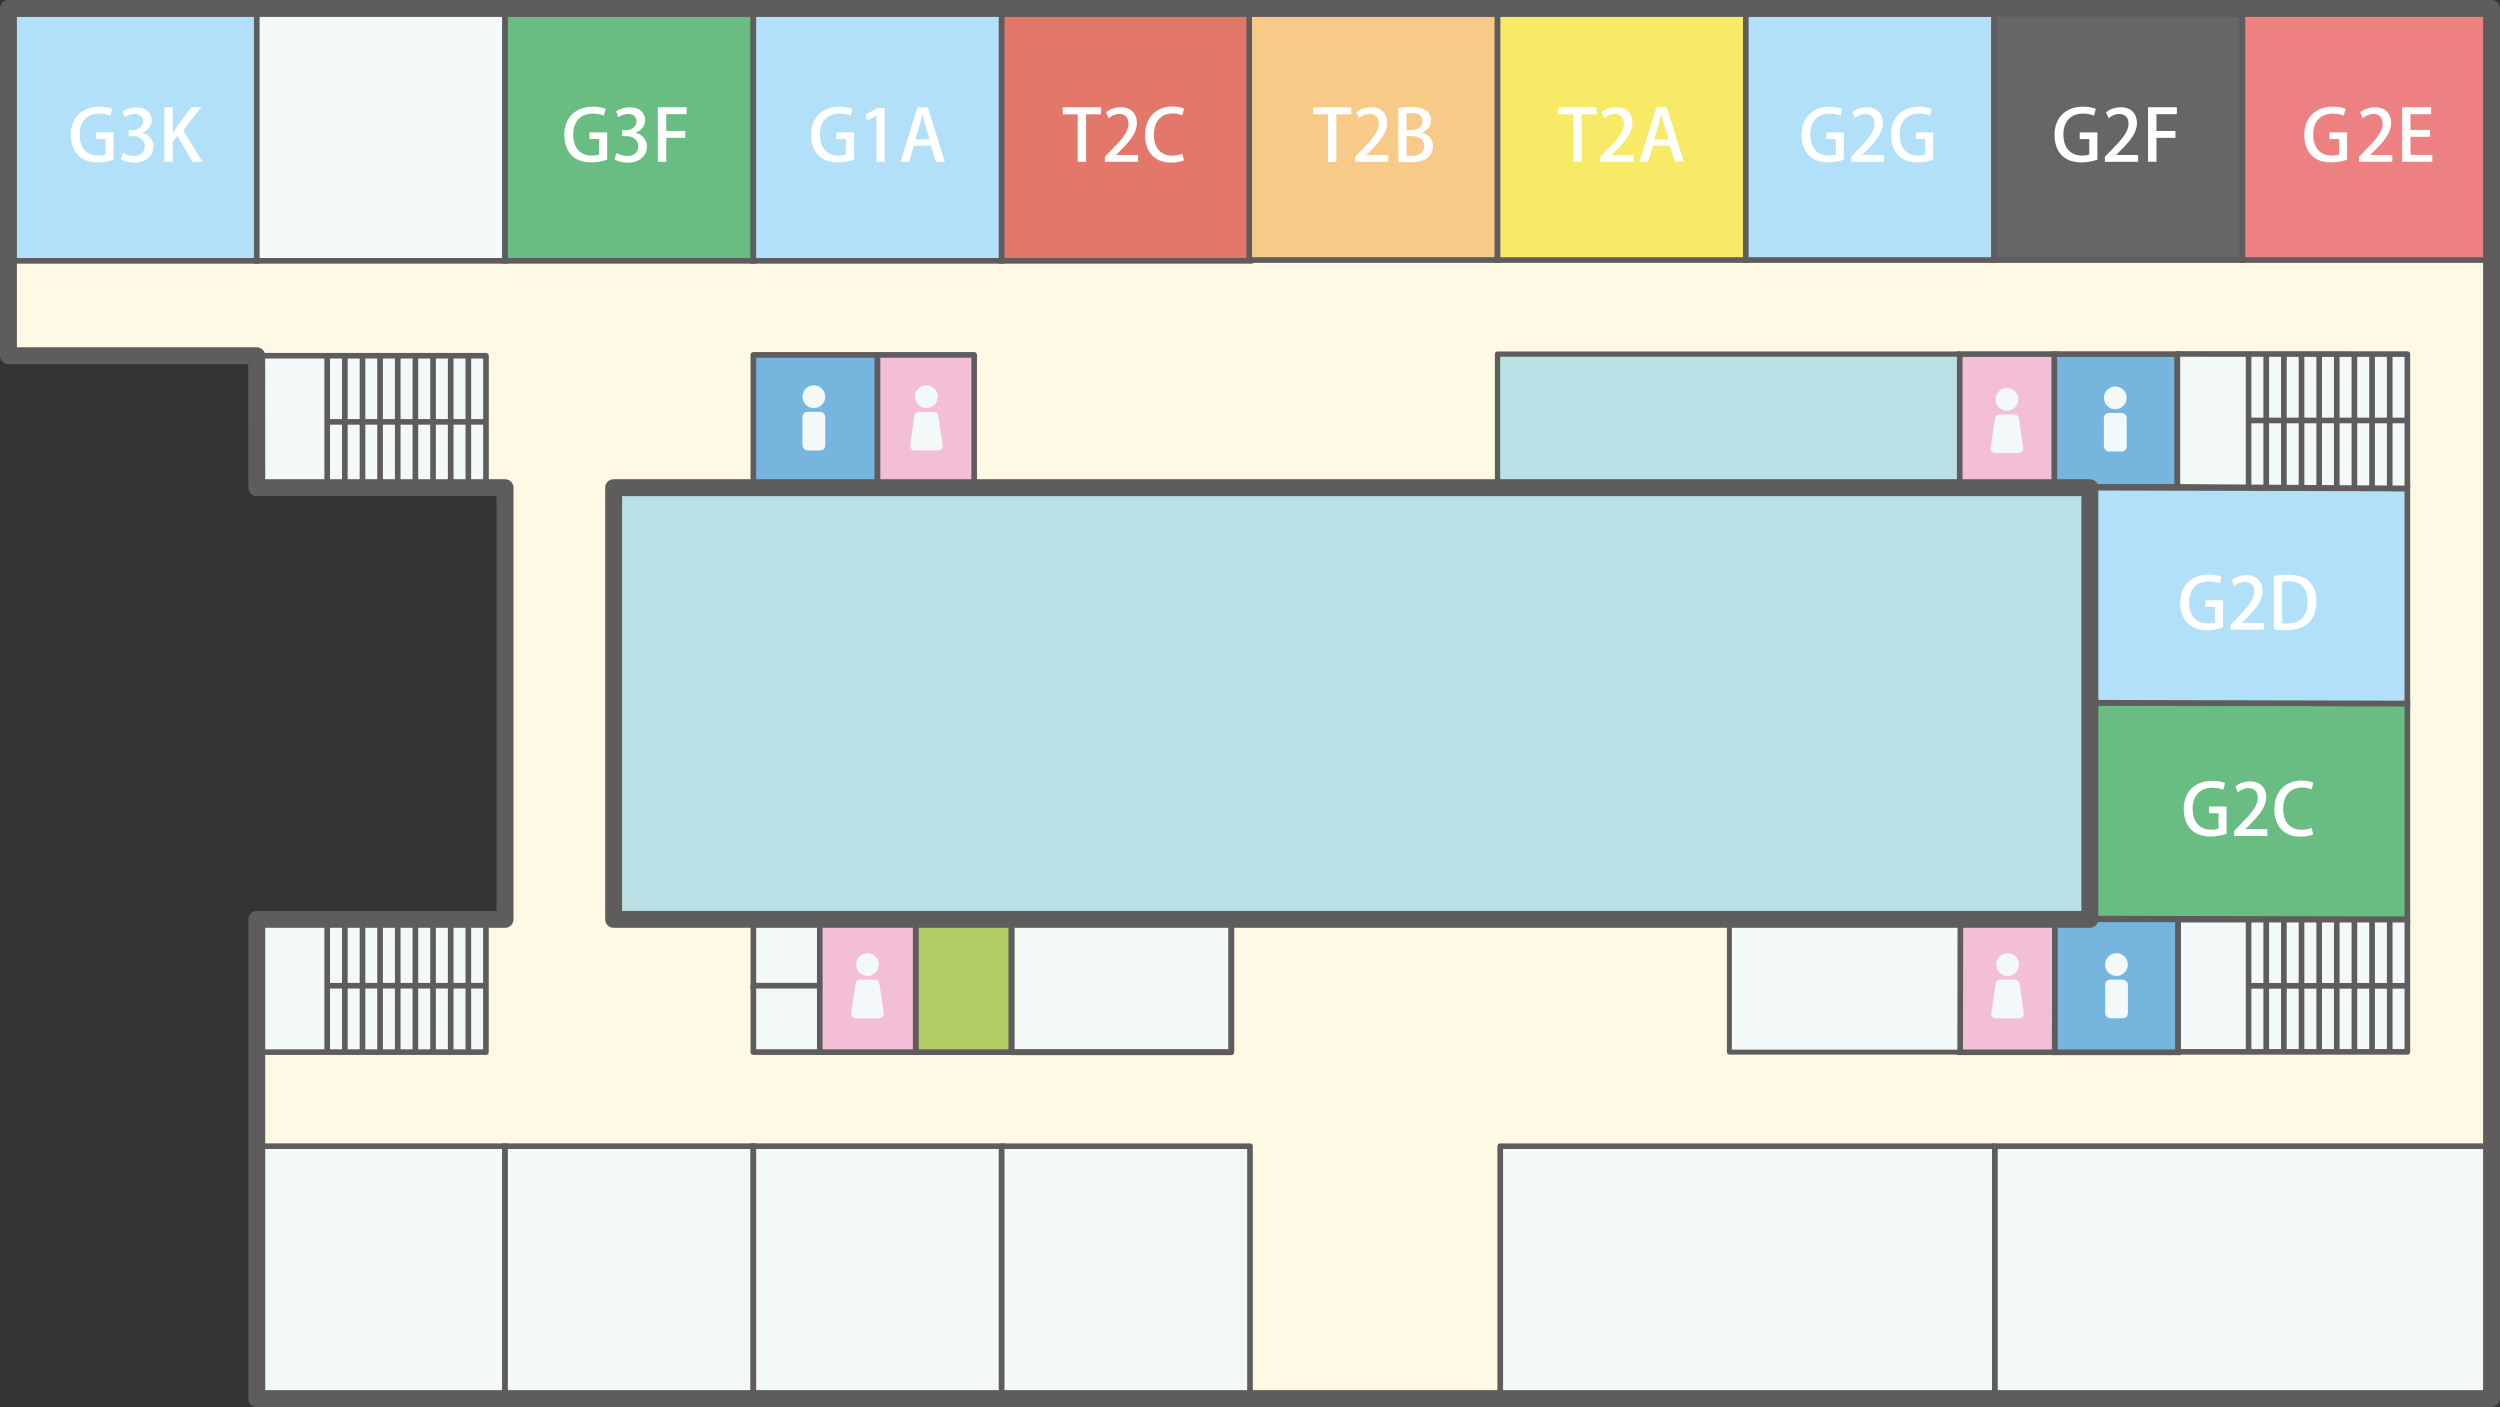 <?xml version="1.0" encoding="UTF-8"?><svg id="_レイヤー_2" xmlns="http://www.w3.org/2000/svg" viewBox="0 0 443.38 249.54"><rect x="0" y="0" width="443.38" height="249.54" fill="#333333" stroke="none"/><defs><style>.cls-1,.cls-2,.cls-3,.cls-4,.cls-5,.cls-6,.cls-7,.cls-8,.cls-9,.cls-10,.cls-11,.cls-12,.cls-13,.cls-14,.cls-15,.cls-16,.cls-17,.cls-18,.cls-19,.cls-20,.cls-21,.cls-22,.cls-23,.cls-24,.cls-25,.cls-26,.cls-27{stroke:#5e5c5c;}.cls-1,.cls-3,.cls-4,.cls-5,.cls-6,.cls-8,.cls-11,.cls-15,.cls-16,.cls-26{stroke-linejoin:round;}.cls-1,.cls-5,.cls-6,.cls-18,.cls-28,.cls-26{fill:#f3f9f8;}.cls-2,.cls-29,.cls-25{fill:#fff;}.cls-3,.cls-22{fill:#f2bfd7;}.cls-30{fill:#fef9e4;}.cls-4{stroke-width:.94px;}.cls-4,.cls-8{fill:#bbe1e7;}.cls-5,.cls-16,.cls-19,.cls-20,.cls-25{stroke-width:1px;}.cls-6{stroke-width:1.07px;}.cls-7{fill:#b2e0f8;}.cls-8,.cls-11{stroke-width:3px;}.cls-9,.cls-23{fill:#69bd83;}.cls-10{fill:#666;}.cls-10,.cls-12,.cls-14,.cls-17,.cls-23,.cls-24{stroke-miterlimit:10;}.cls-11,.cls-16,.cls-19,.cls-21{fill:none;}.cls-12{fill:#f7ca88;}.cls-13,.cls-15{fill:#76b5de;}.cls-14{fill:#e3776a;}.cls-17{fill:#ed8182;}.cls-20{fill:#5e5c5c;}.cls-24{fill:#f7ea67;}.cls-26{stroke-width:.88px;}.cls-27{fill:#b2ce65;}</style></defs><g id="map"><g id="_3F"><polygon class="cls-30" points="1.36 1.36 1.36 62.95 45.39 62.95 45.39 86.35 86.05 86.35 89.43 86.35 89.43 162.91 86.05 162.91 45.39 162.91 45.39 186.46 45.39 247.9 441.74 247.9 441.74 1.36 1.36 1.36"/><rect class="cls-1" x="266.07" y="203.28" width="87.73" height="44.76"/><rect class="cls-18" x="353.8" y="203.28" width="88.08" height="44.76"/><rect class="cls-18" x="133.61" y="163.05" width="11.95" height="11.77"/><rect class="cls-1" x="133.61" y="174.82" width="11.95" height="11.77"/><rect class="cls-27" x="162.4" y="163.05" width="17.01" height="23.55"/><rect class="cls-22" x="145.39" y="163.05" width="17.01" height="23.55"/><rect class="cls-6" x="179.41" y="163.05" width="38.95" height="23.55"/><rect class="cls-26" x="306.71" y="163.05" width="40.99" height="23.55"/><polygon class="cls-9" points="426.95 124.77 370.5 124.63 370.5 162.91 426.95 163.05 426.95 124.77"/><polygon class="cls-7" points="426.95 86.63 370.5 86.49 370.5 124.63 426.95 124.77 426.95 86.63"/><rect class="cls-13" x="364.32" y="62.8" width="21.84" height="23.55"/><rect class="cls-15" x="133.61" y="62.94" width="22.02" height="23.55"/><rect class="cls-3" x="155.63" y="62.94" width="17.14" height="23.55"/><rect class="cls-4" x="265.59" y="62.8" width="81.97" height="23.55"/><rect class="cls-7" x="1.5" y="1.5" width="44.04" height="44.76"/><rect class="cls-18" x="45.54" y="1.5" width="44.04" height="44.76"/><rect class="cls-23" x="89.57" y="1.5" width="44.04" height="44.76"/><rect class="cls-18" x="45.54" y="203.28" width="44.04" height="44.76"/><rect class="cls-18" x="89.57" y="203.28" width="44.04" height="44.76"/><rect class="cls-18" x="133.61" y="203.28" width="44.04" height="44.76"/><rect class="cls-1" x="177.65" y="203.28" width="44.04" height="44.76"/><rect class="cls-7" x="133.61" y="1.5" width="44.04" height="44.76"/><rect class="cls-14" x="177.65" y="1.5" width="44.04" height="44.76"/><rect class="cls-12" x="221.55" y="1.36" width="44.04" height="44.76"/><rect class="cls-24" x="265.59" y="1.36" width="44.04" height="44.76"/><rect class="cls-7" x="309.62" y="1.36" width="44.04" height="44.76"/><rect class="cls-10" x="353.66" y="1.36" width="44.04" height="44.76"/><rect class="cls-17" x="397.7" y="1.36" width="44.04" height="44.76"/><rect class="cls-22" x="347.56" y="62.8" width="16.77" height="23.55"/><polygon class="cls-22" points="364.41 186.62 347.64 186.62 347.68 163.05 364.45 163.05 364.41 186.62"/><rect class="cls-13" x="364.44" y="163.05" width="21.84" height="23.58"/><rect class="cls-8" x="108.83" y="86.49" width="261.81" height="76.56"/><g><path class="cls-29" d="M327,28.31c-.54,.21-1.61,.49-2.76,.49-4.2,0-4.73-3.33-4.73-4.87,0-3.14,2.07-5.01,4.97-5.01,.95,0,1.78,.16,2.26,.4l-.33,1.2c-.46-.2-1.04-.37-1.93-.37-1.99,0-3.42,1.25-3.42,3.71s1.33,3.73,3.23,3.73c.63,0,1.08-.09,1.29-.2v-2.73h-1.67v-1.18h3.09v4.82Z"/><path class="cls-29" d="M334.13,28.7h-5.81v-.9l1-1.05c2.02-2.06,3.13-3.38,3.13-4.81,0-.92-.44-1.73-1.65-1.73-.74,0-1.39,.39-1.84,.75l-.44-1.05c.58-.48,1.51-.89,2.57-.89,1.96,0,2.83,1.33,2.83,2.77,0,1.75-1.19,3.2-2.85,4.87l-.79,.8v.03h3.84v1.21Z"/><path class="cls-29" d="M342.85,28.31c-.54,.21-1.61,.49-2.76,.49-4.2,0-4.73-3.33-4.73-4.87,0-3.14,2.07-5.01,4.97-5.01,.95,0,1.78,.16,2.26,.4l-.33,1.2c-.46-.2-1.04-.37-1.93-.37-1.99,0-3.42,1.25-3.42,3.71s1.33,3.73,3.23,3.73c.63,0,1.08-.09,1.29-.2v-2.73h-1.67v-1.18h3.09v4.82Z"/></g><g><path class="cls-29" d="M371.96,28.31c-.55,.21-1.63,.49-2.8,.49-4.25,0-4.79-3.33-4.79-4.87,0-3.14,2.09-5.01,5.04-5.01,.96,0,1.8,.16,2.29,.4l-.33,1.2c-.46-.2-1.05-.37-1.95-.37-2.02,0-3.47,1.25-3.47,3.71s1.35,3.73,3.28,3.73c.64,0,1.09-.09,1.31-.2v-2.73h-1.7v-1.18h3.13v4.82Z"/><path class="cls-29" d="M379.19,28.7h-5.88v-.9l1.02-1.05c2.04-2.06,3.17-3.38,3.17-4.81,0-.92-.45-1.73-1.67-1.73-.75,0-1.41,.39-1.86,.75l-.45-1.05c.59-.48,1.53-.89,2.61-.89,1.99,0,2.87,1.33,2.87,2.77,0,1.75-1.21,3.2-2.89,4.87l-.8,.8v.03h3.89v1.21Z"/><path class="cls-29" d="M380.96,28.7v-9.68h5.11v1.23h-3.62v2.98h3.37v1.21h-3.37v4.25h-1.49Z"/></g><g><path class="cls-29" d="M394.88,147.87c-.55,.21-1.63,.49-2.8,.49-4.25,0-4.79-3.33-4.79-4.87,0-3.14,2.09-5.01,5.04-5.01,.96,0,1.8,.16,2.29,.4l-.33,1.2c-.46-.2-1.05-.37-1.95-.37-2.02,0-3.47,1.25-3.47,3.71s1.35,3.73,3.28,3.73c.64,0,1.09-.09,1.31-.2v-2.73h-1.7v-1.18h3.13v4.82Z"/><path class="cls-29" d="M402.11,148.26h-5.88v-.9l1.02-1.05c2.04-2.06,3.17-3.38,3.17-4.81,0-.92-.45-1.73-1.67-1.73-.75,0-1.41,.39-1.86,.75l-.45-1.05c.59-.48,1.53-.89,2.61-.89,1.99,0,2.87,1.33,2.87,2.77,0,1.75-1.21,3.2-2.89,4.87l-.8,.8v.03h3.89v1.21Z"/><path class="cls-29" d="M410.24,147.99c-.41,.2-1.25,.4-2.31,.4-2.74,0-4.57-1.78-4.57-4.87,0-3.29,2.11-5.08,4.83-5.08,1.13,0,1.82,.24,2.09,.38l-.32,1.2c-.41-.19-.99-.35-1.72-.35-1.9,0-3.31,1.26-3.31,3.78,0,2.38,1.26,3.71,3.29,3.71,.67,0,1.35-.14,1.77-.34l.26,1.18Z"/></g><g><path class="cls-29" d="M416.26,28.31c-.55,.21-1.63,.49-2.8,.49-4.25,0-4.79-3.33-4.79-4.87,0-3.14,2.09-5.01,5.04-5.01,.96,0,1.8,.16,2.29,.4l-.33,1.2c-.46-.2-1.05-.37-1.95-.37-2.02,0-3.47,1.25-3.47,3.71s1.35,3.73,3.28,3.73c.64,0,1.09-.09,1.31-.2v-2.73h-1.7v-1.18h3.13v4.82Z"/><path class="cls-29" d="M424.26,28.7h-5.88v-.9l1.02-1.05c2.04-2.06,3.17-3.38,3.17-4.81,0-.92-.45-1.73-1.67-1.73-.75,0-1.41,.39-1.86,.75l-.45-1.05c.59-.48,1.53-.89,2.61-.89,1.99,0,2.87,1.33,2.87,2.77,0,1.75-1.21,3.2-2.89,4.87l-.8,.8v.03h3.89v1.21Z"/><path class="cls-29" d="M431.38,28.7h-5.36v-9.68h5.14v1.23h-3.65v2.8h3.44v1.21h-3.44v3.21h3.87v1.23Z"/></g><g><path class="cls-29" d="M394.25,111.29c-.55,.21-1.63,.49-2.8,.49-4.25,0-4.79-3.33-4.79-4.87,0-3.14,2.09-5.01,5.04-5.01,.96,0,1.8,.16,2.29,.4l-.33,1.2c-.46-.2-1.05-.37-1.95-.37-2.02,0-3.47,1.25-3.47,3.71s1.35,3.73,3.28,3.73c.64,0,1.09-.09,1.31-.2v-2.73h-1.7v-1.18h3.13v4.82Z"/><path class="cls-29" d="M401.48,111.68h-5.88v-.9l1.02-1.05c2.04-2.06,3.17-3.38,3.17-4.81,0-.92-.45-1.73-1.67-1.73-.75,0-1.41,.39-1.86,.75l-.45-1.05c.59-.48,1.53-.89,2.61-.89,1.99,0,2.87,1.33,2.87,2.77,0,1.75-1.21,3.2-2.89,4.87l-.8,.8v.03h3.89v1.21Z"/><path class="cls-29" d="M403.25,102.13c.71-.11,1.58-.2,2.51-.2,4.19,0,5.06,2.54,5.06,4.69h0c0,1.77-.55,3.05-1.41,3.87-.89,.85-2.29,1.28-4.02,1.28-.87,0-1.58-.04-2.13-.11v-9.52Zm1.49,8.41c.26,.04,.62,.05,.96,.05,2.21,.01,3.55-1.27,3.55-3.93,0-2.35-1.23-3.57-3.35-3.57-.51,0-.9,.05-1.16,.1v7.35Z"/></g><g><path class="cls-29" d="M239.67,20.28h-2.66v8.42h-1.49v-8.42h-2.65v-1.25h6.8v1.25Z"/><path class="cls-29" d="M246.22,28.7h-5.88v-.9l1.02-1.05c2.04-2.06,3.17-3.38,3.17-4.81,0-.92-.45-1.73-1.67-1.73-.75,0-1.41,.39-1.86,.75l-.45-1.05c.59-.48,1.53-.89,2.61-.89,1.99,0,2.87,1.33,2.87,2.77,0,1.75-1.21,3.2-2.89,4.87l-.8,.8v.03h3.89v1.21Z"/><path class="cls-29" d="M252.17,23.51c1.03,.25,1.97,1.06,1.97,2.42,0,1.02-.49,1.62-.85,1.95-.66,.62-1.73,.91-3.35,.91-.87,0-1.53-.06-1.95-.11v-9.52c.55-.11,1.43-.2,2.3-.2,2.99,0,3.51,1.44,3.51,2.42s-.59,1.73-1.62,2.11v.04Zm-1.8-.46c1.18,0,1.93-.65,1.93-1.54,0-1.16-.95-1.45-1.88-1.45-.49,0-.78,.04-.96,.08v2.92h.91Zm-.91,4.55c.22,.04,.51,.05,.9,.05,1.2,0,2.22-.49,2.22-1.77s-1.12-1.75-2.26-1.75h-.86v3.47Z"/></g><g><path class="cls-29" d="M107.67,28.31c-.55,.21-1.63,.49-2.8,.49-4.25,0-4.79-3.33-4.79-4.87,0-3.14,2.09-5.01,5.04-5.01,.96,0,1.8,.16,2.29,.4l-.33,1.2c-.46-.2-1.05-.37-1.95-.37-2.02,0-3.47,1.25-3.47,3.71s1.35,3.73,3.28,3.73c.64,0,1.09-.09,1.31-.2v-2.73h-1.7v-1.18h3.13v4.82Z"/><path class="cls-29" d="M112.7,23.57c1.09,.2,2.03,1.08,2.03,2.42,0,1.56-1.21,2.86-3.41,2.86-1,0-1.9-.29-2.36-.59l.38-1.13c.35,.23,1.12,.54,1.92,.54,1.37,0,1.94-.89,1.94-1.73,0-1.23-1.05-1.8-2.2-1.8h-.66v-1.05h.63c.83,0,1.93-.49,1.93-1.54,0-.75-.49-1.34-1.52-1.34-.68,0-1.35,.32-1.72,.57l-.37-1.05c.49-.35,1.43-.7,2.43-.7,1.81,0,2.7,1.08,2.7,2.29,0,.97-.62,1.82-1.72,2.23v.03Z"/><path class="cls-29" d="M116.67,28.7v-9.68h5.11v1.23h-3.62v2.98h3.37v1.21h-3.37v4.25h-1.49Z"/></g><g><path class="cls-29" d="M195.28,20.28h-2.66v8.42h-1.49v-8.42h-2.65v-1.25h6.8v1.25Z"/><path class="cls-29" d="M201.83,28.7h-5.88v-.9l1.02-1.05c2.04-2.06,3.17-3.38,3.17-4.81,0-.92-.45-1.73-1.67-1.73-.75,0-1.41,.39-1.86,.75l-.45-1.05c.59-.48,1.53-.89,2.61-.89,1.99,0,2.87,1.33,2.87,2.77,0,1.75-1.21,3.2-2.89,4.87l-.8,.8v.03h3.89v1.21Z"/><path class="cls-29" d="M209.96,28.44c-.41,.2-1.25,.4-2.31,.4-2.74,0-4.57-1.78-4.57-4.87,0-3.29,2.11-5.08,4.83-5.08,1.13,0,1.82,.24,2.09,.38l-.32,1.2c-.41-.19-.99-.35-1.72-.35-1.9,0-3.31,1.26-3.31,3.78,0,2.38,1.26,3.71,3.29,3.71,.67,0,1.35-.14,1.77-.34l.26,1.18Z"/></g><g><path class="cls-29" d="M151.43,28.31c-.55,.21-1.63,.49-2.8,.49-4.25,0-4.79-3.33-4.79-4.87,0-3.14,2.09-5.01,5.04-5.01,.96,0,1.8,.16,2.29,.4l-.33,1.2c-.46-.2-1.05-.37-1.95-.37-2.02,0-3.47,1.25-3.47,3.71s1.35,3.73,3.28,3.73c.64,0,1.09-.09,1.31-.2v-2.73h-1.7v-1.18h3.13v4.82Z"/><path class="cls-29" d="M155.45,28.7v-8.18h-.03l-1.63,.89-.33-1.08,2.18-1.15h1.26v9.52h-1.45Z"/><path class="cls-29" d="M167.56,28.7h-1.57l-.89-2.85h-3.01l-.85,2.85h-1.53l3.01-9.68h1.83l3.01,9.68Zm-2.7-3.97l-.77-2.53c-.18-.63-.35-1.32-.49-1.91h-.03c-.14,.59-.3,1.3-.46,1.9l-.78,2.54h2.53Z"/></g><g><path class="cls-29" d="M283.16,20.28h-2.66v8.42h-1.49v-8.42h-2.65v-1.25h6.8v1.25Z"/><path class="cls-29" d="M289.71,28.7h-5.88v-.9l1.02-1.05c2.04-2.06,3.17-3.38,3.17-4.81,0-.92-.45-1.73-1.67-1.73-.75,0-1.41,.39-1.86,.75l-.45-1.05c.59-.48,1.53-.89,2.61-.89,1.99,0,2.87,1.33,2.87,2.77,0,1.75-1.21,3.2-2.89,4.87l-.8,.8v.03h3.89v1.21Z"/><path class="cls-29" d="M298.61,28.7h-1.57l-.89-2.85h-3.01l-.85,2.85h-1.53l3.01-9.68h1.83l3.01,9.68Zm-2.7-3.97l-.77-2.53c-.18-.63-.35-1.32-.49-1.91h-.03c-.14,.59-.3,1.3-.46,1.9l-.78,2.54h2.53Z"/></g><g><polyline class="cls-1" points="86.18 163.05 45.54 163.05 45.54 186.6 86.18 186.6 86.18 163.05"/><line class="cls-2" x1="58.03" y1="163.05" x2="58.03" y2="186.6"/><line class="cls-2" x1="61.16" y1="163.05" x2="61.16" y2="186.6"/><line class="cls-2" x1="64.29" y1="163.05" x2="64.29" y2="186.6"/><line class="cls-2" x1="67.41" y1="163.05" x2="67.41" y2="186.6"/><line class="cls-2" x1="70.54" y1="163.05" x2="70.54" y2="186.6"/><line class="cls-2" x1="73.67" y1="163.05" x2="73.67" y2="186.6"/><line class="cls-2" x1="76.8" y1="163.05" x2="76.8" y2="186.6"/><line class="cls-2" x1="79.93" y1="163.05" x2="79.93" y2="186.6"/><line class="cls-2" x1="83.06" y1="163.05" x2="83.06" y2="186.6"/></g><g><rect class="cls-5" x="45.54" y="63.09" width="40.65" height="23.45"/><line class="cls-20" x1="58.03" y1="63.09" x2="58.03" y2="86.54"/><line class="cls-20" x1="61.16" y1="63.09" x2="61.16" y2="86.54"/><line class="cls-20" x1="64.29" y1="63.09" x2="64.29" y2="86.54"/><line class="cls-20" x1="67.41" y1="63.09" x2="67.41" y2="86.54"/><line class="cls-20" x1="70.54" y1="63.09" x2="70.54" y2="86.54"/><line class="cls-20" x1="73.67" y1="63.09" x2="73.67" y2="86.54"/><line class="cls-20" x1="76.8" y1="63.09" x2="76.8" y2="86.54"/><line class="cls-20" x1="79.93" y1="63.09" x2="79.93" y2="86.54"/><line class="cls-20" x1="83.06" y1="63.09" x2="83.06" y2="86.54"/></g><g><polygon class="cls-5" points="426.95 62.8 426.95 86.63 386.16 86.35 386.16 62.77 426.95 62.8"/><line class="cls-19" x1="398.79" y1="62.91" x2="398.79" y2="86.36"/><line class="cls-19" x1="401.92" y1="62.91" x2="401.92" y2="86.36"/><line class="cls-19" x1="405.05" y1="62.91" x2="405.05" y2="86.36"/><line class="cls-19" x1="408.18" y1="62.91" x2="408.18" y2="86.36"/><line class="cls-19" x1="411.31" y1="62.91" x2="411.31" y2="86.36"/><line class="cls-19" x1="414.43" y1="62.91" x2="414.43" y2="86.36"/><line class="cls-19" x1="417.56" y1="62.91" x2="417.56" y2="86.36"/><line class="cls-19" x1="420.69" y1="62.91" x2="420.69" y2="86.36"/><line class="cls-19" x1="423.82" y1="62.91" x2="423.82" y2="86.36"/></g><g><polyline class="cls-5" points="426.95 163.1 386.3 163.1 386.3 186.55 426.95 186.55 426.95 163.1"/><line class="cls-25" x1="398.79" y1="163.1" x2="398.79" y2="186.55"/><line class="cls-25" x1="401.92" y1="163.1" x2="401.92" y2="186.55"/><line class="cls-25" x1="405.05" y1="163.1" x2="405.05" y2="186.55"/><line class="cls-25" x1="408.18" y1="163.1" x2="408.18" y2="186.55"/><line class="cls-25" x1="411.31" y1="163.1" x2="411.31" y2="186.55"/><line class="cls-25" x1="414.43" y1="163.1" x2="414.43" y2="186.55"/><line class="cls-25" x1="417.56" y1="163.1" x2="417.56" y2="186.55"/><line class="cls-25" x1="420.69" y1="163.1" x2="420.69" y2="186.55"/><line class="cls-25" x1="423.82" y1="163.1" x2="423.82" y2="186.55"/></g><polygon class="cls-11" points="1.5 1.5 1.5 63.09 45.53 63.09 45.54 86.49 86.19 86.49 89.57 86.49 89.57 163.05 86.19 163.05 45.54 163.05 45.54 186.6 45.54 248.04 441.88 248.04 441.88 1.5 1.5 1.5"/><line class="cls-19" x1="426.95" y1="74.57" x2="398.72" y2="74.57"/><line class="cls-19" x1="398.72" y1="174.84" x2="426.95" y2="174.84"/><line class="cls-16" x1="58.03" y1="74.82" x2="86.18" y2="74.82"/><line class="cls-21" x1="58.03" y1="174.82" x2="86.18" y2="174.82"/><g><circle class="cls-28" cx="356.05" cy="171.07" r="2.02"/><path class="cls-28" d="M358.11,180.6h-4.12c-.51,0-.89-.45-.82-.95l.76-5.19c.06-.41,.41-.71,.82-.71h2.6c.41,0,.76,.3,.82,.71l.76,5.19c.07,.5-.31,.95-.82,.95Z"/></g><g><circle class="cls-28" cx="153.85" cy="171.07" r="2.02"/><path class="cls-28" d="M155.91,180.6h-4.12c-.51,0-.89-.45-.82-.95l.76-5.19c.06-.41,.41-.71,.82-.71h2.6c.41,0,.76,.3,.82,.71l.76,5.19c.07,.5-.31,.95-.82,.95Z"/></g><g><circle class="cls-28" cx="164.29" cy="70.36" r="2.02"/><path class="cls-28" d="M166.35,79.89h-4.12c-.51,0-.89-.45-.82-.95l.76-5.19c.06-.41,.41-.71,.82-.71h2.6c.41,0,.76,.3,.82,.71l.76,5.19c.07,.5-.31,.95-.82,.95Z"/></g><g><circle class="cls-28" cx="375.36" cy="171.07" r="2.02"/><rect class="cls-28" x="373.35" y="173.74" width="4.04" height="6.85" rx=".89" ry=".89"/></g><g><circle class="cls-28" cx="375.15" cy="70.56" r="2.02"/><rect class="cls-28" x="373.13" y="73.23" width="4.04" height="6.85" rx=".89" ry=".89"/></g><g><circle class="cls-28" cx="144.34" cy="70.36" r="2.02"/><rect class="cls-28" x="142.32" y="73.04" width="4.04" height="6.85" rx=".89" ry=".89"/></g><g><circle class="cls-28" cx="355.94" cy="70.82" r="2.02"/><path class="cls-28" d="M358,80.35h-4.12c-.51,0-.89-.45-.82-.95l.76-5.19c.06-.41,.41-.71,.82-.71h2.6c.41,0,.76,.3,.82,.71l.76,5.19c.07,.5-.31,.95-.82,.95Z"/></g><g><path class="cls-29" d="M20.14,28.31c-.55,.21-1.63,.49-2.8,.49-4.25,0-4.79-3.33-4.79-4.87,0-3.14,2.09-5.01,5.04-5.01,.96,0,1.8,.16,2.29,.4l-.33,1.2c-.46-.2-1.05-.37-1.95-.37-2.02,0-3.47,1.25-3.47,3.71s1.35,3.73,3.28,3.73c.64,0,1.09-.09,1.31-.2v-2.73h-1.7v-1.18h3.13v4.82Z"/><path class="cls-29" d="M25.18,23.57c1.09,.2,2.03,1.08,2.03,2.42,0,1.56-1.21,2.86-3.41,2.86-1,0-1.9-.29-2.36-.59l.38-1.13c.35,.23,1.12,.54,1.92,.54,1.37,0,1.94-.89,1.94-1.73,0-1.23-1.05-1.8-2.2-1.8h-.66v-1.05h.63c.83,0,1.93-.49,1.93-1.54,0-.75-.49-1.34-1.52-1.34-.68,0-1.35,.32-1.72,.57l-.37-1.05c.49-.35,1.43-.7,2.43-.7,1.81,0,2.7,1.08,2.7,2.29,0,.97-.62,1.82-1.72,2.23v.03Z"/><path class="cls-29" d="M35.9,28.7h-1.73l-2.72-4.57-.82,1.01v3.55h-1.48v-9.68h1.48v4.54h.04c.23-.38,.48-.73,.71-1.08l2.53-3.47h1.81l-3.22,4.12,3.42,5.55Z"/></g></g></g></svg>